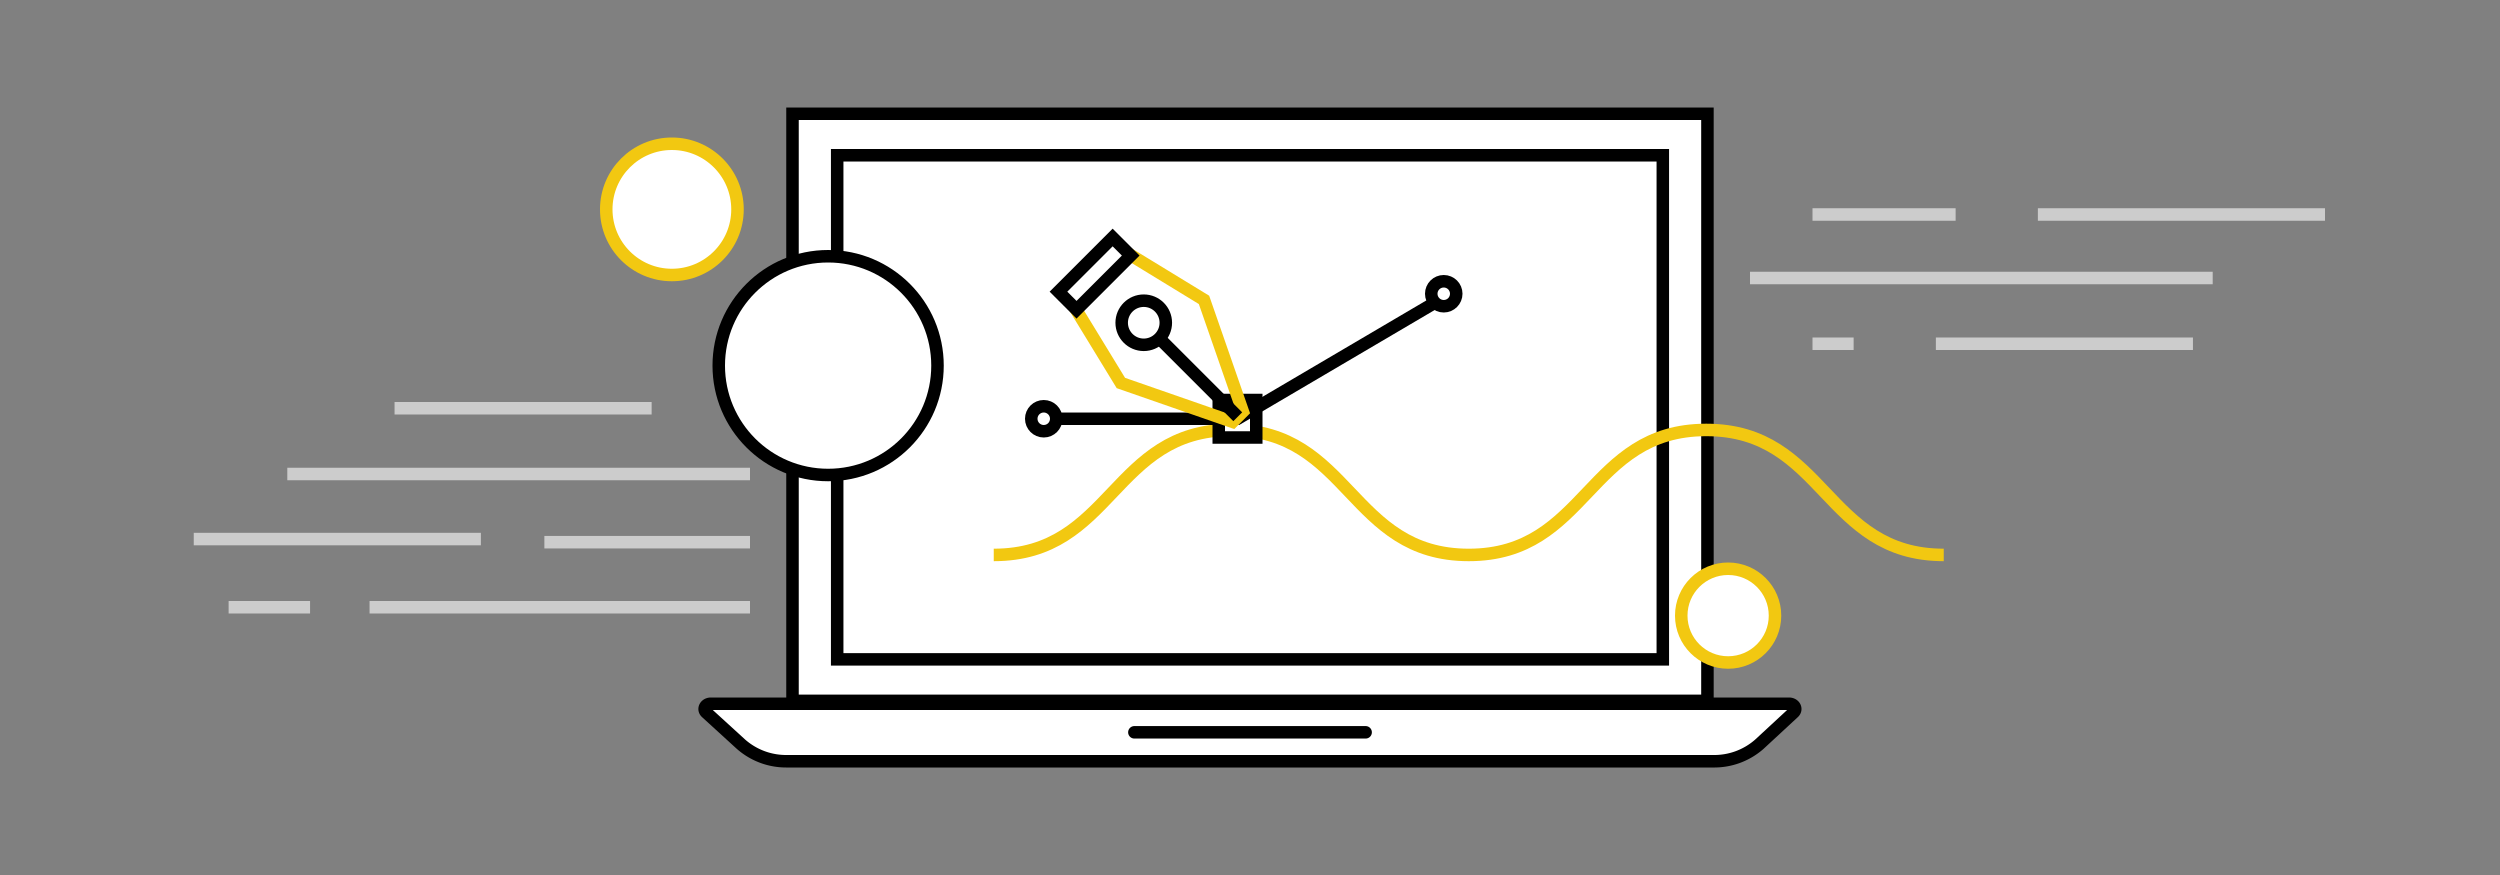 <svg id="Layer_1" data-name="Layer 1" xmlns="http://www.w3.org/2000/svg" viewBox="0 0 400 140"><rect x="0" y="0" width="400" height="140" fill="#808080" stroke="none"/><defs><style>.cls-1,.cls-3,.cls-5{fill:none;}.cls-1{stroke:#ccc;}.cls-1,.cls-2,.cls-3,.cls-4,.cls-5,.cls-6{stroke-miterlimit:10;stroke-width:2px;}.cls-2,.cls-4,.cls-6{fill:#fff;}.cls-2,.cls-4,.cls-5{stroke:#000;}.cls-2{stroke-linecap:round;}.cls-3,.cls-6{stroke:#f2c811;}</style></defs><line class="cls-1" x1="372" y1="34.32" x2="326.06" y2="34.32"/><line class="cls-1" x1="312.9" y1="34.32" x2="290" y2="34.32"/><line class="cls-1" x1="280" y1="44.48" x2="354.03" y2="44.48"/><line class="cls-1" x1="290" y1="55" x2="296.58" y2="55"/><line class="cls-1" x1="309.74" y1="55" x2="350.87" y2="55"/><rect class="cls-2" x="126.8" y="18.2" width="146.39" height="93.94"/><rect class="cls-2" x="133.95" y="24.84" width="132.1" height="80.66"/><path class="cls-2" d="M274.08,121.8H125.92a10.93,10.93,0,0,1-7.4-2.76L113,114c-.58-.54-.13-1.4.74-1.4H286.24c.87,0,1.32.86.74,1.4l-5.5,5.09A10.93,10.93,0,0,1,274.08,121.8Z"/><line class="cls-2" x1="181.5" y1="117.17" x2="218.5" y2="117.17"/><line class="cls-1" x1="120" y1="97.16" x2="59.13" y2="97.16"/><line class="cls-1" x1="49.61" y1="97.16" x2="36.58" y2="97.16"/><line class="cls-1" x1="31" y1="86.25" x2="76.94" y2="86.25"/><line class="cls-1" x1="87.1" y1="86.75" x2="120" y2="86.75"/><line class="cls-1" x1="120" y1="75.84" x2="45.97" y2="75.84"/><line class="cls-1" x1="104.26" y1="65.32" x2="63.13" y2="65.32"/><path class="cls-3" d="M311,88.79c-19,0-19-20-38-20s-19,20-38,20-19-20-38-20-19,20-38,20"/><rect class="cls-4" x="195" y="64" width="6" height="6"/><polyline class="cls-5" points="168 67 198 67 232 47"/><circle class="cls-4" cx="231" cy="47" r="2"/><circle class="cls-4" cx="167" cy="67" r="2"/><polygon class="cls-3" points="171.86 49.03 180.39 40.5 192.64 47.98 198.86 65.86 197.22 67.5 179.34 61.28 171.86 49.03"/><line class="cls-5" x1="198.04" y1="66.68" x2="185.5" y2="54.14"/><circle class="cls-4" cx="183" cy="51.64" r="3.53"/><rect class="cls-4" x="169.01" y="41.73" width="12.26" height="4.09" transform="translate(329.93 -49.11) rotate(135)"/><circle class="cls-4" cx="132.5" cy="58.5" r="17.5"/><circle class="cls-6" cx="107.5" cy="33.5" r="10.5"/><circle class="cls-6" cx="276.5" cy="98.5" r="7.5"/></svg>